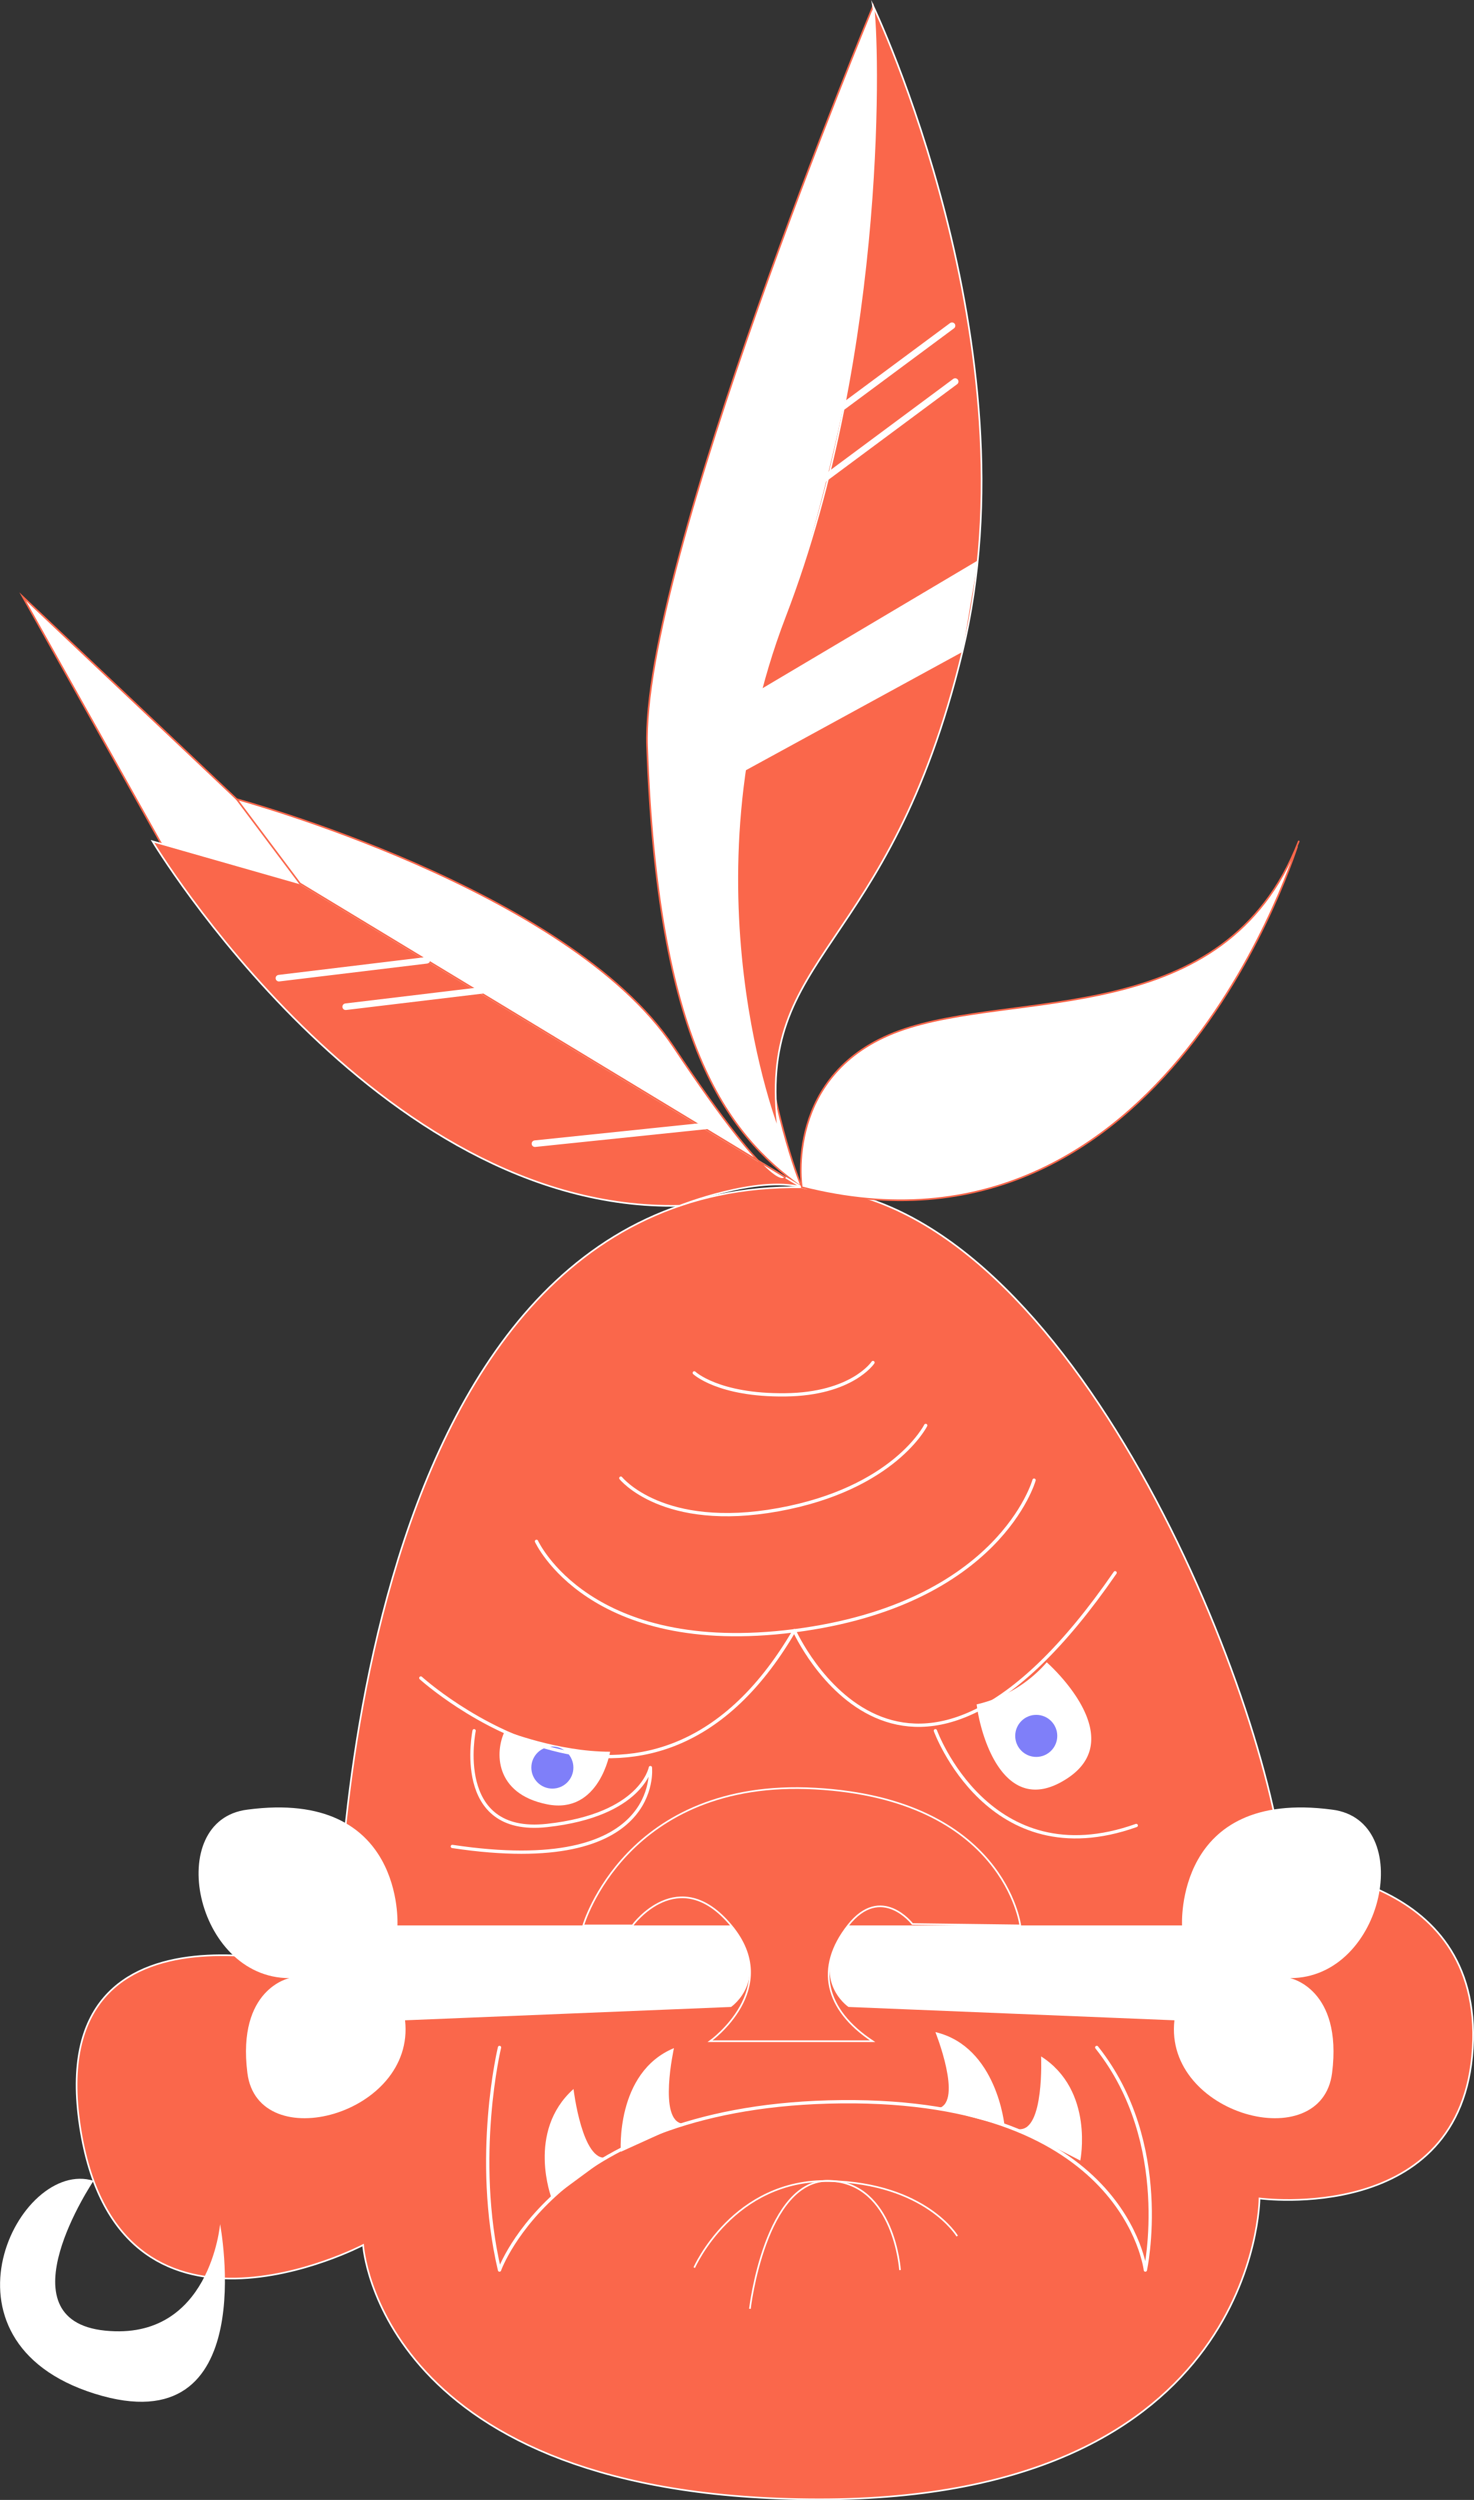 <svg xmlns="http://www.w3.org/2000/svg" viewBox="0 0 448.74 760.68"><rect x="0" y="0" width="448.74" height="760.68" fill="#333333" stroke="none"/><defs><style>.cls-1{fill:#fa674b;}.cls-1,.cls-4,.cls-5,.cls-7{stroke:#fff;}.cls-1,.cls-5,.cls-6,.cls-7{stroke-miterlimit:10;}.cls-1,.cls-5,.cls-6{stroke-width:0.5px;}.cls-2,.cls-6{fill:#fff;}.cls-3{fill:#7f7ff9;}.cls-4,.cls-5,.cls-7{fill:none;}.cls-4,.cls-7{stroke-linecap:round;}.cls-4{stroke-linejoin:round;}.cls-6{stroke:#fa674b;}.cls-7{stroke-width:2px;}</style></defs><g id="Calque_2" data-name="Calque 2"><g id="Calque_1-2" data-name="Calque 1"><path class="cls-1" d="M244.1,361.27c79.34,1.15,140.2,149.37,146.6,207,0,0,60.91,1,57.66,55s-64.92,45.68-64.92,45.68-.14,91.65-134.13,91.55-138.77-77.37-138.77-77.37-74.75,39.23-86.21-36.19,78.19-46.59,78.19-46.59S100.71,359.22,244.1,361.27Z"/><path class="cls-2" d="M297.33,518.61a40.09,40.09,0,0,0,21.34-12.8s25.63,22.44,6.39,35.23S298.47,528.2,297.33,518.61Z"/><path class="cls-2" d="M222.57,585.87H121s2.33-41.63-45.69-35.23c-25.63,3.2-16,51.27,12.8,51.27,0,0-16,3.19-12.8,28.83s51.27,12.79,48-16l99.25-4.06S235.41,601.91,222.57,585.87Z"/><path class="cls-2" d="M258.23,585.87H359.86s-2.34-41.63,45.68-35.23c25.64,3.2,16,51.27-12.79,51.27,0,0,16,3.19,12.79,28.83s-51.26,12.79-48-16l-99.24-4.06S245.44,601.91,258.23,585.87Z"/><path class="cls-1" d="M216.18,621.1s22.43-16,6.39-35.23-30,0-30,0h-15s13-44.83,70.6-41.63,62.44,41.63,62.44,41.63l-32.84-.43s-9.5-12.37-19.58.43-7.06,25.63,7.45,35.23Z"/><path class="cls-2" d="M153.74,526.63s16,6.39,32,6.39c0,0-3.2,19.19-19.19,16S150.54,533,153.74,526.63Z"/><circle class="cls-3" cx="168.16" cy="537.84" r="6.4"/><circle class="cls-3" cx="315.47" cy="528.2" r="6.4"/><path class="cls-4" d="M128.11,510.59S197,573,241.81,496.17c0,0,33.65,75.28,97.67-17.61"/><path class="cls-4" d="M163.33,469s16,35.23,78.48,27.21,73-45.83,73-45.83"/><path class="cls-4" d="M189,449.77s12.79,16,48,9.6,44.82-25.64,44.82-25.64"/><path class="cls-4" d="M211.36,417.74s7.3,6.92,27.68,6.69,26.73-9.84,26.73-9.84"/><path class="cls-4" d="M144.34,526.63s-6.64,32,22.19,28.83S198,537.84,198,537.84s3.77,33.66-60.29,24"/><path class="cls-4" d="M284.77,526.63s16.28,44.82,61.15,28.83"/><path class="cls-4" d="M152.07,623s-8.07,33.32,0,67.74c0,0,17.71-50.41,104.16-51.22s92.46,51.22,92.46,51.22,8.4-38.57-14.8-67.74"/><path class="cls-2" d="M167.92,668.88s-7.78-20.29,6.68-33.23c0,0,2.67,22.54,10.17,20.82Z"/><path class="cls-2" d="M189,654.75s-1.72-24.11,16.18-31.55c0,0-4.92,22.14,2.67,23Z"/><path class="cls-2" d="M328.88,657.42s4.34-21.29-11.93-31.69c0,0,1,22.67-6.69,22.14Z"/><path class="cls-2" d="M305.82,646.87s-2.24-24.1-21.05-28.54c0,0,8.4,21,1.05,23.15Z"/><path class="cls-5" d="M211.36,690s11.88-27.07,41.19-26.35,38.86,16.75,38.86,16.75"/><path class="cls-5" d="M228.3,702.53s4.63-39.67,24.3-38.95S274,690.74,274,690.74"/><path class="cls-2" d="M28.48,663.58S0,705.92,32,709.17,67,676.75,67,676.75,80,744.4,28.82,728.36,5.76,656.47,28.48,663.58Z"/><path class="cls-6" d="M244.1,361.27s-32.89-76.57,0-186.93S265.82,1.82,265.82,1.82,195,172,197,227.18C200.19,316.88,220.86,344.8,244.1,361.27Z"/><path class="cls-1" d="M265.82,1.82S315.47,105.51,293,198.35s-63.3,90.84-56,145.74c0,0-29.5-74.57,2-156.57S267.4,10.23,265.82,1.82Z"/><line class="cls-7" x1="240.19" y1="135.91" x2="289.83" y2="99.11"/><line class="cls-7" x1="241.14" y1="152.95" x2="290.79" y2="116.1"/><polygon class="cls-2" points="212.98 220.79 297.71 170.52 293.03 198.35 222.57 236.83 212.98 220.79"/><path class="cls-6" d="M91.3,268.81l-40.53-9.07L6.91,181.55l65.2,61.67C72.06,243.17,88.1,256,91.3,268.81Z"/><path class="cls-1" d="M46.43,256S114.31,368.91,206.87,366.9c0,0,23.53-9.3,37.23-5.63L91.3,268.81Z"/><path class="cls-6" d="M72.06,243.17S172.93,270.38,205,318.45,239,358.17,239,358.17L91.3,268.81Z"/><line class="cls-7" x1="84.91" y1="297.64" x2="129.92" y2="292.2"/><line class="cls-7" x1="105.24" y1="306.33" x2="150.25" y2="300.93"/><line class="cls-7" x1="162.86" y1="348" x2="216.18" y2="342.46"/><path class="cls-6" d="M244.1,361.27s-5.53-34.8,29.69-47.59,99,0,121.59-57.66C395.38,256,355.33,389.63,244.1,361.27Z"/></g></g></svg>